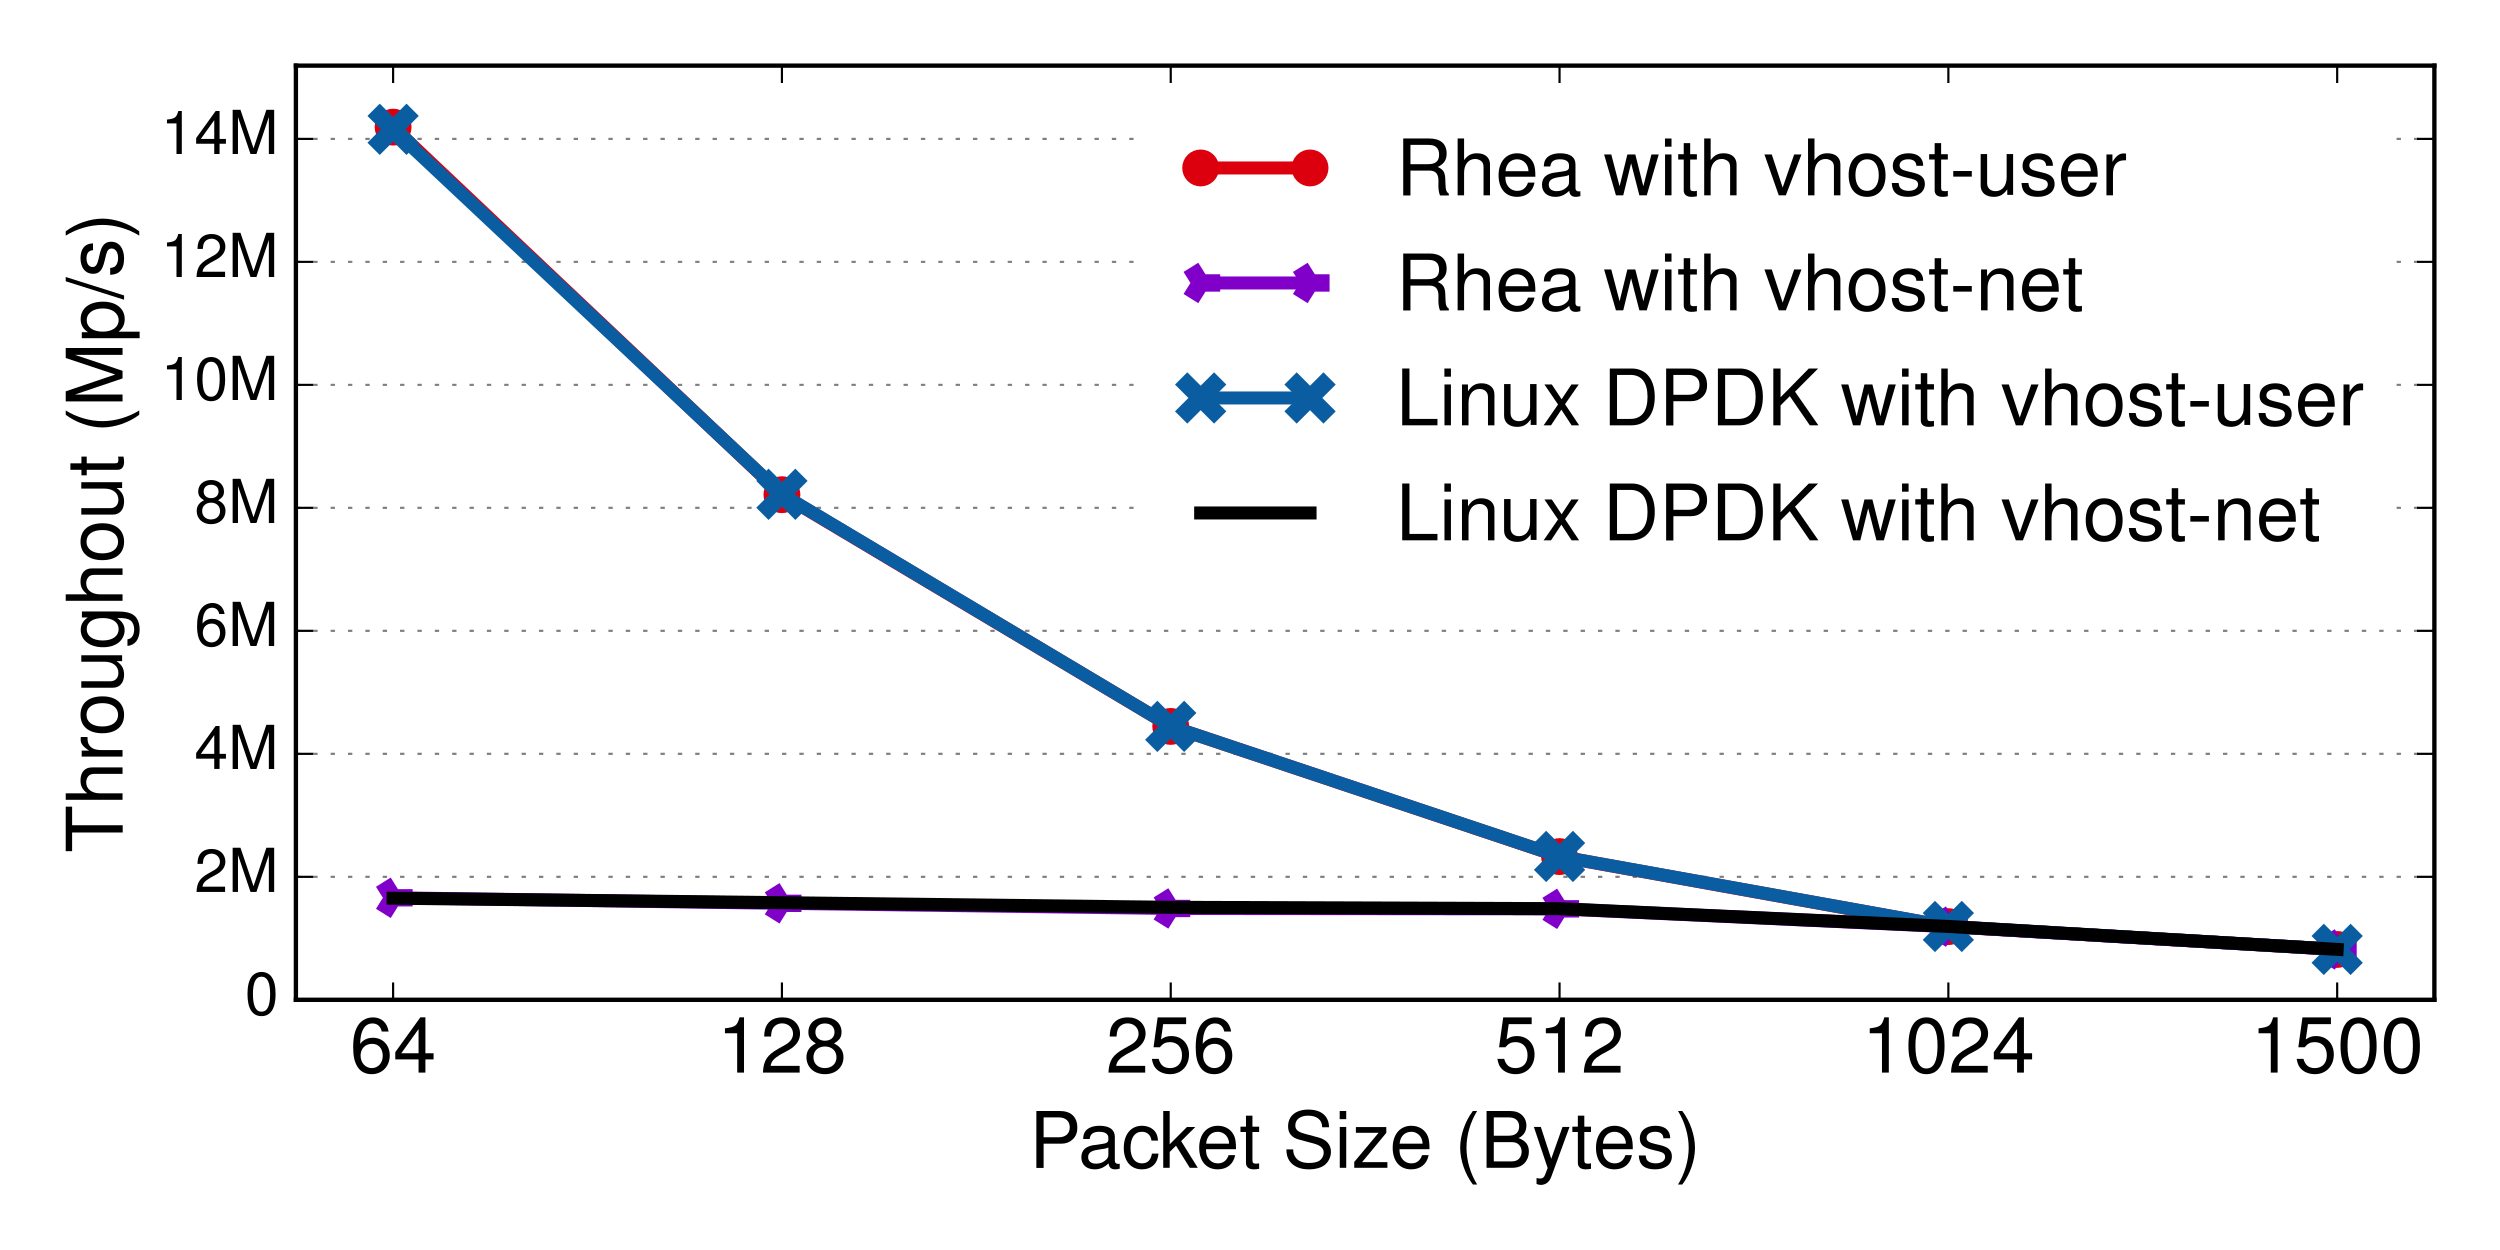 <?xml version="1.0" encoding="utf-8" standalone="no"?>
<!DOCTYPE svg PUBLIC "-//W3C//DTD SVG 1.1//EN"
  "http://www.w3.org/Graphics/SVG/1.1/DTD/svg11.dtd">
<!-- Created with matplotlib (https://matplotlib.org/) -->
<svg height="288pt" version="1.1" viewBox="0 0 576 288" width="576pt" xmlns="http://www.w3.org/2000/svg" xmlns:xlink="http://www.w3.org/1999/xlink">
 <defs>
  <style type="text/css">*{stroke-linecap:butt;stroke-linejoin:round;}</style>
 </defs>
 <g id="figure_1">
  <g id="patch_1">
   <path d="M 0 288 
L 576 288 
L 576 0 
L 0 0 
z
" style="fill:#ffffff;"/>
  </g>
  <g id="axes_1">
   <g id="patch_2">
    <path d="M 68.176 230.355 
L 560.88 230.355 
L 560.88 15.12 
L 68.176 15.12 
z
" style="fill:#ffffff;"/>
   </g>
   <g id="patch_3">
    <path d="M 68.176 230.355 
L 68.176 15.12 
" style="fill:none;stroke:#000000;stroke-linecap:square;stroke-linejoin:miter;"/>
   </g>
   <g id="patch_4">
    <path d="M 560.88 230.355 
L 560.88 15.12 
" style="fill:none;stroke:#000000;stroke-linecap:square;stroke-linejoin:miter;"/>
   </g>
   <g id="patch_5">
    <path d="M 68.176 230.355 
L 560.88 230.355 
" style="fill:none;stroke:#000000;stroke-linecap:square;stroke-linejoin:miter;"/>
   </g>
   <g id="patch_6">
    <path d="M 68.176 15.12 
L 560.88 15.12 
" style="fill:none;stroke:#000000;stroke-linecap:square;stroke-linejoin:miter;"/>
   </g>
   <g id="matplotlib.axis_1">
    <g id="xtick_1">
     <g id="line2d_1">
      <defs>
       <path d="M 0 0 
L 0 -4 
" id="m970b2327a2" style="stroke:#000000;stroke-width:0.5;"/>
      </defs>
      <g>
       <use style="stroke:#000000;stroke-width:0.5;" x="90.572" xlink:href="#m970b2327a2" y="230.355"/>
      </g>
     </g>
     <g id="line2d_2">
      <defs>
       <path d="M 0 0 
L 0 4 
" id="m3146845bc1" style="stroke:#000000;stroke-width:0.5;"/>
      </defs>
      <g>
       <use style="stroke:#000000;stroke-width:0.5;" x="90.572" xlink:href="#m3146845bc1" y="15.12"/>
      </g>
     </g>
     <g id="text_1">
      <!-- 64 -->
      <g transform="translate(80.602 247.132)scale(0.18 -0.18)">
       <defs>
        <path d="M 49.797 52.844 
C 48.094 64.234 40.5 71 29.703 71 
C 21.906 71 14.906 67.219 10.703 60.938 
C 6.297 54.062 4.297 45.375 4.297 32.516 
C 4.297 20.641 6.094 13.062 10.297 6.781 
C 14.094 1.078 20.297 -2 28.094 -2 
C 41.594 -2 51.297 8.094 51.297 22.109 
C 51.297 35.438 42.297 44.812 29.594 44.812 
C 22.594 44.812 17.094 42.109 13.297 36.906 
C 13.406 53.812 19 63.188 29.094 63.188 
C 35.297 63.188 39.594 59.422 41 52.844 
z
M 28.5 37 
C 37 37 42.297 31.031 42.297 21.406 
C 42.297 12.391 36.297 5.812 28.203 5.812 
C 20 5.812 13.797 12.703 13.797 21.906 
C 13.797 30.828 19.797 37 28.5 37 
z
" id="Nimbus_Sans_L_Regular-54"/>
        <path d="M 32.703 17 
L 32.703 0 
L 41.5 0 
L 41.5 17 
L 52 17 
L 52 24.906 
L 41.5 24.906 
L 41.5 71.016 
L 35 71.016 
L 2.797 26.312 
L 2.797 17 
z
M 32.703 24.906 
L 10.5 24.906 
L 32.703 55.984 
z
" id="Nimbus_Sans_L_Regular-52"/>
       </defs>
       <use transform="scale(0.996)" xlink:href="#Nimbus_Sans_L_Regular-54"/>
       <use transform="translate(55.392 0)scale(0.996)" xlink:href="#Nimbus_Sans_L_Regular-52"/>
      </g>
     </g>
    </g>
    <g id="xtick_2">
     <g id="line2d_3">
      <g>
       <use style="stroke:#000000;stroke-width:0.5;" x="180.155" xlink:href="#m970b2327a2" y="230.355"/>
      </g>
     </g>
     <g id="line2d_4">
      <g>
       <use style="stroke:#000000;stroke-width:0.5;" x="180.155" xlink:href="#m3146845bc1" y="15.12"/>
      </g>
     </g>
     <g id="text_2">
      <!-- 128 -->
      <g transform="translate(165.199 247.132)scale(0.18 -0.18)">
       <defs>
        <path d="M 25.906 50.594 
L 25.906 0 
L 34.703 0 
L 34.703 71.016 
L 28.906 71.016 
C 25.797 60.109 23.797 58.609 10.203 56.906 
L 10.203 50.594 
z
" id="Nimbus_Sans_L_Regular-49"/>
        <path d="M 50.594 8.719 
L 13.297 8.719 
C 14.203 14.531 17.406 18.234 26.094 23.344 
L 36.094 28.75 
C 46 34.156 51.094 41.453 51.094 50.172 
C 51.094 56.078 48.703 61.594 44.5 65.391 
C 40.297 69.203 35.094 71 28.406 71 
C 19.406 71 12.703 67.797 8.797 61.797 
C 6.297 57.984 5.203 53.578 5 46.359 
L 13.797 46.359 
C 14.094 51.172 14.703 54.078 15.906 56.375 
C 18.203 60.688 22.797 63.297 28.094 63.297 
C 36.094 63.297 42.094 57.578 42.094 49.969 
C 42.094 44.359 38.797 39.547 32.5 35.953 
L 23.297 30.75 
C 8.5 22.344 4.203 15.625 3.406 0 
L 50.594 0 
z
" id="Nimbus_Sans_L_Regular-50"/>
        <path d="M 39.094 37.484 
C 46.406 41.875 48.797 45.469 48.797 52.156 
C 48.797 63.219 40.094 71 27.5 71 
C 15 71 6.203 63.219 6.203 52.156 
C 6.203 45.578 8.594 41.984 15.797 37.484 
C 7.703 33.594 3.703 27.719 3.703 19.938 
C 3.703 6.969 13.5 -2 27.5 -2 
C 41.5 -2 51.297 6.984 51.297 19.844 
C 51.297 27.719 47.297 33.594 39.094 37.484 
z
M 27.5 63.188 
C 35 63.188 39.797 58.812 39.797 51.953 
C 39.797 45.375 34.906 41 27.5 41 
C 20.094 41 15.203 45.375 15.203 52.047 
C 15.203 58.812 20.094 63.188 27.5 63.188 
z
M 27.5 33.578 
C 36.297 33.578 42.297 28 42.297 19.734 
C 42.297 11.391 36.297 5.812 27.297 5.812 
C 18.703 5.812 12.703 11.484 12.703 19.734 
C 12.703 28 18.703 33.578 27.5 33.578 
z
" id="Nimbus_Sans_L_Regular-56"/>
       </defs>
       <use transform="scale(0.996)" xlink:href="#Nimbus_Sans_L_Regular-49"/>
       <use transform="translate(55.392 0)scale(0.996)" xlink:href="#Nimbus_Sans_L_Regular-50"/>
       <use transform="translate(110.783 0)scale(0.996)" xlink:href="#Nimbus_Sans_L_Regular-56"/>
      </g>
     </g>
    </g>
    <g id="xtick_3">
     <g id="line2d_5">
      <g>
       <use style="stroke:#000000;stroke-width:0.5;" x="269.737" xlink:href="#m970b2327a2" y="230.355"/>
      </g>
     </g>
     <g id="line2d_6">
      <g>
       <use style="stroke:#000000;stroke-width:0.5;" x="269.737" xlink:href="#m3146845bc1" y="15.12"/>
      </g>
     </g>
     <g id="text_3">
      <!-- 256 -->
      <g transform="translate(254.781 247.132)scale(0.18 -0.18)">
       <defs>
        <path d="M 47.594 71 
L 11 71 
L 5.703 32.594 
L 13.797 32.594 
C 17.906 37.484 21.297 39.188 26.797 39.188 
C 36.297 39.188 42.297 32.688 42.297 22.203 
C 42.297 12 36.406 5.812 26.797 5.812 
C 19.094 5.812 14.406 9.703 12.297 17.703 
L 3.5 17.703 
C 4.703 11.906 5.703 9.094 7.797 6.484 
C 11.797 1.094 19 -2 27 -2 
C 41.297 -2 51.297 8.391 51.297 23.391 
C 51.297 37.406 42 47 28.406 47 
C 23.406 47 19.406 45.703 15.297 42.688 
L 18.094 62.297 
L 47.594 62.297 
z
" id="Nimbus_Sans_L_Regular-53"/>
       </defs>
       <use transform="scale(0.996)" xlink:href="#Nimbus_Sans_L_Regular-50"/>
       <use transform="translate(55.392 0)scale(0.996)" xlink:href="#Nimbus_Sans_L_Regular-53"/>
       <use transform="translate(110.783 0)scale(0.996)" xlink:href="#Nimbus_Sans_L_Regular-54"/>
      </g>
     </g>
    </g>
    <g id="xtick_4">
     <g id="line2d_7">
      <g>
       <use style="stroke:#000000;stroke-width:0.5;" x="359.319" xlink:href="#m970b2327a2" y="230.355"/>
      </g>
     </g>
     <g id="line2d_8">
      <g>
       <use style="stroke:#000000;stroke-width:0.5;" x="359.319" xlink:href="#m3146845bc1" y="15.12"/>
      </g>
     </g>
     <g id="text_4">
      <!-- 512 -->
      <g transform="translate(344.364 247.132)scale(0.18 -0.18)">
       <use transform="scale(0.996)" xlink:href="#Nimbus_Sans_L_Regular-53"/>
       <use transform="translate(55.392 0)scale(0.996)" xlink:href="#Nimbus_Sans_L_Regular-49"/>
       <use transform="translate(110.783 0)scale(0.996)" xlink:href="#Nimbus_Sans_L_Regular-50"/>
      </g>
     </g>
    </g>
    <g id="xtick_5">
     <g id="line2d_9">
      <g>
       <use style="stroke:#000000;stroke-width:0.5;" x="448.902" xlink:href="#m970b2327a2" y="230.355"/>
      </g>
     </g>
     <g id="line2d_10">
      <g>
       <use style="stroke:#000000;stroke-width:0.5;" x="448.902" xlink:href="#m3146845bc1" y="15.12"/>
      </g>
     </g>
     <g id="text_5">
      <!-- 1024 -->
      <g transform="translate(428.961 247.132)scale(0.18 -0.18)">
       <defs>
        <path d="M 27.5 71 
C 20.906 71 14.906 68.125 11.203 63.219 
C 6.594 57.047 4.297 47.562 4.297 34.5 
C 4.297 10.672 12.297 -2 27.5 -2 
C 42.5 -2 50.703 10.672 50.703 33.906 
C 50.703 47.656 48.5 56.844 43.797 63.219 
C 40.094 68.219 34.203 71 27.5 71 
z
M 27.5 63.188 
C 37 63.188 41.703 53.625 41.703 34.703 
C 41.703 14.672 37.094 5.312 27.297 5.312 
C 18 5.312 13.297 15.078 13.297 34.406 
C 13.297 53.719 18 63.188 27.5 63.188 
z
" id="Nimbus_Sans_L_Regular-48"/>
       </defs>
       <use transform="scale(0.996)" xlink:href="#Nimbus_Sans_L_Regular-49"/>
       <use transform="translate(55.392 0)scale(0.996)" xlink:href="#Nimbus_Sans_L_Regular-48"/>
       <use transform="translate(110.783 0)scale(0.996)" xlink:href="#Nimbus_Sans_L_Regular-50"/>
       <use transform="translate(166.175 0)scale(0.996)" xlink:href="#Nimbus_Sans_L_Regular-52"/>
      </g>
     </g>
    </g>
    <g id="xtick_6">
     <g id="line2d_11">
      <g>
       <use style="stroke:#000000;stroke-width:0.5;" x="538.484" xlink:href="#m970b2327a2" y="230.355"/>
      </g>
     </g>
     <g id="line2d_12">
      <g>
       <use style="stroke:#000000;stroke-width:0.5;" x="538.484" xlink:href="#m3146845bc1" y="15.12"/>
      </g>
     </g>
     <g id="text_6">
      <!-- 1500 -->
      <g transform="translate(518.543 247.132)scale(0.18 -0.18)">
       <use transform="scale(0.996)" xlink:href="#Nimbus_Sans_L_Regular-49"/>
       <use transform="translate(55.392 0)scale(0.996)" xlink:href="#Nimbus_Sans_L_Regular-53"/>
       <use transform="translate(110.783 0)scale(0.996)" xlink:href="#Nimbus_Sans_L_Regular-48"/>
       <use transform="translate(166.175 0)scale(0.996)" xlink:href="#Nimbus_Sans_L_Regular-48"/>
      </g>
     </g>
    </g>
    <g id="text_7">
     <!-- Packet Size (Bytes) -->
     <g transform="translate(237.149 269.06)scale(0.18 -0.18)">
      <defs>
       <path d="M 18.406 31 
L 41.297 31 
C 47 31 51.5 32.703 55.406 36.188 
C 59.797 40.203 61.703 44.891 61.703 51.609 
C 61.703 65.297 53.594 73 39.203 73 
L 9.094 73 
L 9.094 -0.219 
L 18.406 -0.219 
z
M 18.406 39.219 
L 18.406 64.781 
L 37.797 64.781 
C 46.703 64.781 52 59.984 52 51.984 
C 52 44 46.703 39.219 37.797 39.219 
z
" id="Nimbus_Sans_L_Regular-80"/>
       <path d="M 53.5 5.203 
C 52.594 5 52.203 5 51.703 5 
C 48.797 5 47.203 6.484 47.203 9.078 
L 47.203 39.766 
C 47.203 49.016 40.406 54 27.5 54 
C 19.906 54 13.594 51.812 10.094 47.906 
C 7.703 45.203 6.703 42.219 6.5 37.031 
L 14.906 37.031 
C 15.594 43.391 19.406 46.281 27.203 46.281 
C 34.703 46.281 38.906 43.484 38.906 38.516 
L 38.906 36.328 
C 38.906 32.828 36.797 31.344 30.203 30.547 
C 18.406 29.062 16.594 28.656 13.406 27.359 
C 7.297 24.875 4.203 20.188 4.203 13.422 
C 4.203 3.969 10.797 -2 21.406 -2 
C 28 -2 33.297 0.297 39.203 5.703 
C 39.797 0.391 42.406 -2 47.797 -2 
C 49.5 -2 50.797 -1.812 53.5 -1.094 
z
M 38.906 16.75 
C 38.906 13.953 38.094 12.266 35.594 9.984 
C 32.203 6.891 28.094 5.312 23.203 5.312 
C 16.703 5.312 12.906 8.391 12.906 13.656 
C 12.906 19.141 16.594 21.922 25.5 23.219 
C 34.297 24.406 36.094 24.812 38.906 26.094 
z
" id="Nimbus_Sans_L_Regular-97"/>
       <path d="M 47.094 34.938 
C 46.703 40.031 45.594 43.328 43.594 46.219 
C 40 51.109 33.703 54 26.406 54 
C 12.297 54 3.094 42.844 3.094 25.5 
C 3.094 8.656 12.094 -2 26.297 -2 
C 38.797 -2 46.703 5.469 47.703 18.234 
L 39.297 18.234 
C 37.906 9.875 33.594 5.703 26.5 5.703 
C 17.297 5.703 11.797 13.172 11.797 25.5 
C 11.797 38.531 17.203 46.281 26.297 46.281 
C 33.297 46.281 37.703 42.203 38.703 34.938 
z
" id="Nimbus_Sans_L_Regular-99"/>
       <path d="M 14.094 73 
L 5.797 73 
L 5.797 -0.031 
L 14.094 -0.031 
L 14.094 20.406 
L 22.203 28.422 
L 39.906 -0.031 
L 50.203 -0.031 
L 28.797 34.328 
L 47 52.453 
L 36.297 52.453 
L 14.094 30.219 
z
" id="Nimbus_Sans_L_Regular-107"/>
       <path d="M 51.297 23.891 
C 51.297 31.781 50.703 36.531 49.203 40.375 
C 45.797 48.859 37.797 54 28 54 
C 13.406 54 4 42.844 4 25.703 
C 4 8.547 13.094 -2 27.797 -2 
C 39.797 -2 48.094 4.844 50.203 16.312 
L 41.797 16.312 
C 39.5 9.344 34.797 5.703 28.094 5.703 
C 22.797 5.703 18.297 8.125 15.5 12.578 
C 13.5 15.594 12.797 18.641 12.703 23.891 
z
M 12.906 31 
C 13.594 40.266 19.5 46.281 27.906 46.281 
C 36.094 46.281 42.406 39.531 42.406 31 
C 42.406 31 42.406 31 42.297 31 
z
" id="Nimbus_Sans_L_Regular-101"/>
       <path d="M 25.406 52.812 
L 16.797 52.812 
L 16.797 67 
L 8.5 67 
L 8.5 52.812 
L 1.406 52.812 
L 1.406 46 
L 8.5 46 
L 8.5 6.312 
C 8.5 1 12.094 -2 18.594 -2 
C 20.594 -2 22.594 -1.812 25.406 -1.297 
L 25.406 5.719 
C 24.297 5.406 23 5.312 21.406 5.312 
C 17.797 5.312 16.797 6.312 16.797 10.016 
L 16.797 46 
L 25.406 46 
z
" id="Nimbus_Sans_L_Regular-116"/>
       <path d="M 59.594 52.109 
C 59.5 66.484 49.703 74.812 32.906 74.812 
C 16.906 74.812 7 66.562 7 53.281 
C 7 44.328 11.703 38.703 21.297 36.188 
L 39.406 31.359 
C 48.594 28.938 52.797 25.219 52.797 19.484 
C 52.797 15.547 50.703 11.531 47.594 9.328 
C 44.703 7.312 40.094 6.203 34.203 6.203 
C 26.297 6.203 20.906 8.125 17.406 12.344 
C 14.703 15.562 13.5 19.094 13.594 23.609 
L 4.797 23.609 
C 4.906 16.891 6.203 12.469 9.094 8.438 
C 14.094 1.609 22.5 -2 33.594 -2 
C 42.297 -2 49.406 0.016 54.094 3.625 
C 59 7.547 62.094 14.078 62.094 20.422 
C 62.094 29.469 56.5 36.109 46.594 38.828 
L 28.297 43.766 
C 19.5 46.172 16.297 48.984 16.297 54.625 
C 16.297 62.062 22.797 67 32.594 67 
C 44.203 67 50.703 61.672 50.797 52.109 
z
" id="Nimbus_Sans_L_Regular-83"/>
       <path d="M 15 52.484 
L 6.703 52.484 
L 6.703 0 
L 15 0 
z
M 15 73 
L 6.594 73 
L 6.594 62.484 
L 15 62.484 
z
" id="Nimbus_Sans_L_Regular-105"/>
       <path d="M 44.297 52.312 
L 5.203 52.312 
L 5.203 45 
L 34.406 45 
L 3.094 7.516 
L 3.094 0 
L 45.703 0 
L 45.703 7.312 
L 13.203 7.312 
L 44.297 44.906 
z
" id="Nimbus_Sans_L_Regular-122"/>
       <path d="M 23.594 73 
C 13.594 59.844 7.297 41.562 7.297 25.797 
C 7.297 9.938 13.594 -8.344 23.594 -21.5 
L 29.094 -21.5 
C 20.297 -7.141 15.406 9.734 15.406 25.797 
C 15.406 41.766 20.297 58.734 29.094 73 
z
" id="Nimbus_Sans_L_Regular-40"/>
       <path d="M 7.906 0 
L 40.797 0 
C 47.703 0 52.797 1.891 56.703 6.062 
C 60.297 9.828 62.297 14.984 62.297 20.656 
C 62.297 29.391 58.297 34.641 49 38.219 
C 55.594 41.359 59.094 46.812 59.094 54.297 
C 59.094 59.641 57.094 64.406 53.297 67.844 
C 49.5 71.375 44.5 73 37.5 73 
L 7.906 73 
z
M 17.203 41.219 
L 17.203 64.781 
L 35.203 64.781 
C 40.406 64.781 43.297 64.062 45.797 62.141 
C 48.406 60.109 49.797 57.062 49.797 52.984 
C 49.797 49.031 48.406 45.891 45.797 43.844 
C 43.297 41.922 40.406 41.219 35.203 41.219 
z
M 17.203 8.219 
L 17.203 33 
L 39.906 33 
C 44.406 33 47.406 31.906 49.594 29.547 
C 51.797 27.266 53 24.109 53 20.562 
C 53 17.109 51.797 13.953 49.594 11.672 
C 47.406 9.297 44.406 8.219 39.906 8.219 
z
" id="Nimbus_Sans_L_Regular-66"/>
       <path d="M 38.797 52.5 
L 24.297 11.531 
L 10.906 52.5 
L 2 52.5 
L 19.703 -0.328 
L 16.5 -8.656 
C 15.203 -12.375 13.297 -13.781 9.797 -13.781 
C 8.594 -13.781 7.203 -13.578 5.406 -13.172 
L 5.406 -20.703 
C 7.094 -21.594 8.797 -22 11 -22 
C 13.703 -22 16.594 -21.094 18.797 -19.484 
C 21.406 -17.578 22.906 -15.359 24.5 -11.141 
L 47.797 52.5 
z
" id="Nimbus_Sans_L_Regular-121"/>
       <path d="M 43.797 37.922 
C 43.703 48.203 36.906 54 24.797 54 
C 12.594 54 4.703 47.719 4.703 38.062 
C 4.703 29.891 8.906 26.016 21.297 23.031 
L 29.094 21.141 
C 34.906 19.734 37.203 17.656 37.203 13.875 
C 37.203 9 32.297 5.703 25 5.703 
C 20.5 5.703 16.703 7 14.594 9.188 
C 13.297 10.688 12.703 12.172 12.203 15.844 
L 3.406 15.844 
C 3.797 3.766 10.594 -2 24.297 -2 
C 37.5 -2 45.906 4.453 45.906 14.516 
C 45.906 22.281 41.5 26.578 31.094 29.062 
L 23.094 30.953 
C 16.297 32.531 13.406 34.734 13.406 38.406 
C 13.406 43.188 17.703 46.281 24.5 46.281 
C 31.203 46.281 34.797 43.391 35 37.922 
z
" id="Nimbus_Sans_L_Regular-115"/>
       <path d="M 9.297 -21.5 
C 19.297 -8.344 25.594 9.938 25.594 25.688 
C 25.594 41.562 19.297 59.844 9.297 73 
L 3.797 73 
C 12.594 58.641 17.5 41.766 17.5 25.688 
C 17.5 9.734 12.594 -7.25 3.797 -21.5 
z
" id="Nimbus_Sans_L_Regular-41"/>
      </defs>
      <use transform="scale(0.996)" xlink:href="#Nimbus_Sans_L_Regular-80"/>
      <use transform="translate(62.466 0)scale(0.996)" xlink:href="#Nimbus_Sans_L_Regular-97"/>
      <use transform="translate(117.858 0)scale(0.996)" xlink:href="#Nimbus_Sans_L_Regular-99"/>
      <use transform="translate(165.679 0)scale(0.996)" xlink:href="#Nimbus_Sans_L_Regular-107"/>
      <use transform="translate(213.5 0)scale(0.996)" xlink:href="#Nimbus_Sans_L_Regular-101"/>
      <use transform="translate(268.892 0)scale(0.996)" xlink:href="#Nimbus_Sans_L_Regular-116"/>
      <use transform="translate(324.282 0)scale(0.996)" xlink:href="#Nimbus_Sans_L_Regular-83"/>
      <use transform="translate(390.732 0)scale(0.996)" xlink:href="#Nimbus_Sans_L_Regular-105"/>
      <use transform="translate(412.849 0)scale(0.996)" xlink:href="#Nimbus_Sans_L_Regular-122"/>
      <use transform="translate(461.169 0)scale(0.996)" xlink:href="#Nimbus_Sans_L_Regular-101"/>
      <use transform="translate(544.255 0)scale(0.996)" xlink:href="#Nimbus_Sans_L_Regular-40"/>
      <use transform="translate(577.431 0)scale(0.996)" xlink:href="#Nimbus_Sans_L_Regular-66"/>
      <use transform="translate(643.881 0)scale(0.996)" xlink:href="#Nimbus_Sans_L_Regular-121"/>
      <use transform="translate(693.694 0)scale(0.996)" xlink:href="#Nimbus_Sans_L_Regular-116"/>
      <use transform="translate(721.389 0)scale(0.996)" xlink:href="#Nimbus_Sans_L_Regular-101"/>
      <use transform="translate(776.781 0)scale(0.996)" xlink:href="#Nimbus_Sans_L_Regular-115"/>
      <use transform="translate(826.594 0)scale(0.996)" xlink:href="#Nimbus_Sans_L_Regular-41"/>
     </g>
    </g>
   </g>
   <g id="matplotlib.axis_2">
    <g id="ytick_1">
     <g id="line2d_13">
      <path clip-path="url(#p5b493e3f79)" d="M 68.176 230.355 
L 560.88 230.355 
" style="fill:none;stroke:#000000;stroke-dasharray:1,3;stroke-dashoffset:0;stroke-opacity:0.5;stroke-width:0.5;"/>
     </g>
     <g id="line2d_14">
      <defs>
       <path d="M 0 0 
L 4 0 
" id="m5482f9adab" style="stroke:#000000;stroke-width:0.5;"/>
      </defs>
      <g>
       <use style="stroke:#000000;stroke-width:0.5;" x="68.176" xlink:href="#m5482f9adab" y="230.355"/>
      </g>
     </g>
     <g id="line2d_15">
      <defs>
       <path d="M 0 0 
L -4 0 
" id="m3a1c3a563a" style="stroke:#000000;stroke-width:0.5;"/>
      </defs>
      <g>
       <use style="stroke:#000000;stroke-width:0.5;" x="560.88" xlink:href="#m3a1c3a563a" y="230.355"/>
      </g>
     </g>
     <g id="text_8">
      <!-- 0 -->
      <g transform="translate(56.422 233.838)scale(0.14 -0.14)">
       <use transform="scale(0.996)" xlink:href="#Nimbus_Sans_L_Regular-48"/>
      </g>
     </g>
    </g>
    <g id="ytick_2">
     <g id="line2d_16">
      <path clip-path="url(#p5b493e3f79)" d="M 68.176 202.019 
L 560.88 202.019 
" style="fill:none;stroke:#000000;stroke-dasharray:1,3;stroke-dashoffset:0;stroke-opacity:0.5;stroke-width:0.5;"/>
     </g>
     <g id="line2d_17">
      <g>
       <use style="stroke:#000000;stroke-width:0.5;" x="68.176" xlink:href="#m5482f9adab" y="202.019"/>
      </g>
     </g>
     <g id="line2d_18">
      <g>
       <use style="stroke:#000000;stroke-width:0.5;" x="560.88" xlink:href="#m3a1c3a563a" y="202.019"/>
      </g>
     </g>
     <g id="text_9">
      <!-- 2M -->
      <g transform="translate(44.803 205.502)scale(0.14 -0.14)">
       <defs>
        <path d="M 46.797 -0.031 
L 67.297 61.172 
L 67.297 -0.031 
L 76.094 -0.031 
L 76.094 73 
L 63.203 73 
L 42 9.391 
L 20.406 73 
L 7.5 73 
L 7.5 -0.031 
L 16.297 -0.031 
L 16.297 61.172 
L 37 -0.031 
z
" id="Nimbus_Sans_L_Regular-77"/>
       </defs>
       <use transform="scale(0.996)" xlink:href="#Nimbus_Sans_L_Regular-50"/>
       <use transform="translate(55.392 0)scale(0.996)" xlink:href="#Nimbus_Sans_L_Regular-77"/>
      </g>
     </g>
    </g>
    <g id="ytick_3">
     <g id="line2d_19">
      <path clip-path="url(#p5b493e3f79)" d="M 68.176 173.682 
L 560.88 173.682 
" style="fill:none;stroke:#000000;stroke-dasharray:1,3;stroke-dashoffset:0;stroke-opacity:0.5;stroke-width:0.5;"/>
     </g>
     <g id="line2d_20">
      <g>
       <use style="stroke:#000000;stroke-width:0.5;" x="68.176" xlink:href="#m5482f9adab" y="173.682"/>
      </g>
     </g>
     <g id="line2d_21">
      <g>
       <use style="stroke:#000000;stroke-width:0.5;" x="560.88" xlink:href="#m3a1c3a563a" y="173.682"/>
      </g>
     </g>
     <g id="text_10">
      <!-- 4M -->
      <g transform="translate(44.803 177.166)scale(0.14 -0.14)">
       <use transform="scale(0.996)" xlink:href="#Nimbus_Sans_L_Regular-52"/>
       <use transform="translate(55.392 0)scale(0.996)" xlink:href="#Nimbus_Sans_L_Regular-77"/>
      </g>
     </g>
    </g>
    <g id="ytick_4">
     <g id="line2d_22">
      <path clip-path="url(#p5b493e3f79)" d="M 68.176 145.346 
L 560.88 145.346 
" style="fill:none;stroke:#000000;stroke-dasharray:1,3;stroke-dashoffset:0;stroke-opacity:0.5;stroke-width:0.5;"/>
     </g>
     <g id="line2d_23">
      <g>
       <use style="stroke:#000000;stroke-width:0.5;" x="68.176" xlink:href="#m5482f9adab" y="145.346"/>
      </g>
     </g>
     <g id="line2d_24">
      <g>
       <use style="stroke:#000000;stroke-width:0.5;" x="560.88" xlink:href="#m3a1c3a563a" y="145.346"/>
      </g>
     </g>
     <g id="text_11">
      <!-- 6M -->
      <g transform="translate(44.803 148.829)scale(0.14 -0.14)">
       <use transform="scale(0.996)" xlink:href="#Nimbus_Sans_L_Regular-54"/>
       <use transform="translate(55.392 0)scale(0.996)" xlink:href="#Nimbus_Sans_L_Regular-77"/>
      </g>
     </g>
    </g>
    <g id="ytick_5">
     <g id="line2d_25">
      <path clip-path="url(#p5b493e3f79)" d="M 68.176 117.009 
L 560.88 117.009 
" style="fill:none;stroke:#000000;stroke-dasharray:1,3;stroke-dashoffset:0;stroke-opacity:0.5;stroke-width:0.5;"/>
     </g>
     <g id="line2d_26">
      <g>
       <use style="stroke:#000000;stroke-width:0.5;" x="68.176" xlink:href="#m5482f9adab" y="117.009"/>
      </g>
     </g>
     <g id="line2d_27">
      <g>
       <use style="stroke:#000000;stroke-width:0.5;" x="560.88" xlink:href="#m3a1c3a563a" y="117.009"/>
      </g>
     </g>
     <g id="text_12">
      <!-- 8M -->
      <g transform="translate(44.803 120.493)scale(0.14 -0.14)">
       <use transform="scale(0.996)" xlink:href="#Nimbus_Sans_L_Regular-56"/>
       <use transform="translate(55.392 0)scale(0.996)" xlink:href="#Nimbus_Sans_L_Regular-77"/>
      </g>
     </g>
    </g>
    <g id="ytick_6">
     <g id="line2d_28">
      <path clip-path="url(#p5b493e3f79)" d="M 68.176 88.673 
L 560.88 88.673 
" style="fill:none;stroke:#000000;stroke-dasharray:1,3;stroke-dashoffset:0;stroke-opacity:0.5;stroke-width:0.5;"/>
     </g>
     <g id="line2d_29">
      <g>
       <use style="stroke:#000000;stroke-width:0.5;" x="68.176" xlink:href="#m5482f9adab" y="88.673"/>
      </g>
     </g>
     <g id="line2d_30">
      <g>
       <use style="stroke:#000000;stroke-width:0.5;" x="560.88" xlink:href="#m3a1c3a563a" y="88.673"/>
      </g>
     </g>
     <g id="text_13">
      <!-- 10M -->
      <g transform="translate(37.048 92.157)scale(0.14 -0.14)">
       <use transform="scale(0.996)" xlink:href="#Nimbus_Sans_L_Regular-49"/>
       <use transform="translate(55.392 0)scale(0.996)" xlink:href="#Nimbus_Sans_L_Regular-48"/>
       <use transform="translate(110.783 0)scale(0.996)" xlink:href="#Nimbus_Sans_L_Regular-77"/>
      </g>
     </g>
    </g>
    <g id="ytick_7">
     <g id="line2d_31">
      <path clip-path="url(#p5b493e3f79)" d="M 68.176 60.337 
L 560.88 60.337 
" style="fill:none;stroke:#000000;stroke-dasharray:1,3;stroke-dashoffset:0;stroke-opacity:0.5;stroke-width:0.5;"/>
     </g>
     <g id="line2d_32">
      <g>
       <use style="stroke:#000000;stroke-width:0.5;" x="68.176" xlink:href="#m5482f9adab" y="60.337"/>
      </g>
     </g>
     <g id="line2d_33">
      <g>
       <use style="stroke:#000000;stroke-width:0.5;" x="560.88" xlink:href="#m3a1c3a563a" y="60.337"/>
      </g>
     </g>
     <g id="text_14">
      <!-- 12M -->
      <g transform="translate(37.048 63.82)scale(0.14 -0.14)">
       <use transform="scale(0.996)" xlink:href="#Nimbus_Sans_L_Regular-49"/>
       <use transform="translate(55.392 0)scale(0.996)" xlink:href="#Nimbus_Sans_L_Regular-50"/>
       <use transform="translate(110.783 0)scale(0.996)" xlink:href="#Nimbus_Sans_L_Regular-77"/>
      </g>
     </g>
    </g>
    <g id="ytick_8">
     <g id="line2d_34">
      <path clip-path="url(#p5b493e3f79)" d="M 68.176 32 
L 560.88 32 
" style="fill:none;stroke:#000000;stroke-dasharray:1,3;stroke-dashoffset:0;stroke-opacity:0.5;stroke-width:0.5;"/>
     </g>
     <g id="line2d_35">
      <g>
       <use style="stroke:#000000;stroke-width:0.5;" x="68.176" xlink:href="#m5482f9adab" y="32"/>
      </g>
     </g>
     <g id="line2d_36">
      <g>
       <use style="stroke:#000000;stroke-width:0.5;" x="560.88" xlink:href="#m3a1c3a563a" y="32"/>
      </g>
     </g>
     <g id="text_15">
      <!-- 14M -->
      <g transform="translate(37.048 35.484)scale(0.14 -0.14)">
       <use transform="scale(0.996)" xlink:href="#Nimbus_Sans_L_Regular-49"/>
       <use transform="translate(55.392 0)scale(0.996)" xlink:href="#Nimbus_Sans_L_Regular-52"/>
       <use transform="translate(110.783 0)scale(0.996)" xlink:href="#Nimbus_Sans_L_Regular-77"/>
      </g>
     </g>
    </g>
    <g id="text_16">
     <!-- Throughout (Mp/s) -->
     <g transform="translate(28.229 196.485)rotate(-90)scale(0.18 -0.18)">
      <defs>
       <path d="M 35.406 64.781 
L 59.297 64.781 
L 59.297 73 
L 2.094 73 
L 2.094 64.781 
L 26.094 64.781 
L 26.094 -0.219 
L 35.406 -0.219 
z
" id="Nimbus_Sans_L_Regular-84"/>
       <path d="M 7 73 
L 7 -0.031 
L 15.297 -0.031 
L 15.297 28.938 
C 15.297 39.672 20.906 46.688 29.5 46.688 
C 32.203 46.688 34.906 45.781 36.906 44.281 
C 39.297 42.578 40.297 40.062 40.297 36.359 
L 40.297 -0.031 
L 48.594 -0.031 
L 48.594 39.656 
C 48.594 48.484 42.297 54 32.094 54 
C 24.703 54 20.203 51.688 15.297 45.281 
L 15.297 73 
z
" id="Nimbus_Sans_L_Regular-104"/>
       <path d="M 6.906 52.484 
L 6.906 0 
L 15.297 0 
L 15.297 27.203 
C 15.297 34.703 17.203 39.609 21.203 42.5 
C 23.797 44.406 26.297 45 32.094 45 
L 32.094 53.625 
C 30.703 53.812 30 53.812 28.906 53.812 
C 23.5 53.812 19.406 50.625 14.594 42.906 
L 14.594 52.484 
z
" id="Nimbus_Sans_L_Regular-114"/>
       <path d="M 27.203 54 
C 12.5 54 3.594 43.531 3.594 25.984 
C 3.594 8.453 12.406 -2 27.297 -2 
C 42 -2 51 8.453 51 25.594 
C 51 43.625 42.297 54 27.203 54 
z
M 27.297 46.281 
C 36.703 46.281 42.297 38.625 42.297 25.703 
C 42.297 13.453 36.5 5.703 27.297 5.703 
C 18 5.703 12.297 13.359 12.297 25.984 
C 12.297 38.531 18 46.281 27.297 46.281 
z
" id="Nimbus_Sans_L_Regular-111"/>
       <path d="M 48.203 0.516 
L 48.203 53 
L 39.906 53 
L 39.906 23.109 
C 39.906 12.344 34.297 5.312 25.594 5.312 
C 19 5.312 14.797 9.328 14.797 15.672 
L 14.797 53 
L 6.5 53 
L 6.5 12.375 
C 6.5 3.625 13 -2 23.203 -2 
C 30.906 -2 35.797 0.703 40.703 7.625 
L 40.703 0.516 
z
" id="Nimbus_Sans_L_Regular-117"/>
       <path d="M 41.203 52.203 
L 41.203 44.594 
C 37 50.812 31.906 53.719 25.203 53.719 
C 11.906 53.719 2.906 42.062 2.906 25 
C 2.906 16.375 5.203 9.344 9.5 4.312 
C 13.406 -0.109 19 -2.703 24.5 -2.703 
C 31.094 -2.703 35.703 0.094 40.406 6.703 
L 40.406 4.031 
C 40.406 -3 39.5 -7.266 37.406 -10.141 
C 35.203 -13.188 30.906 -14.984 25.797 -14.984 
C 22 -14.984 18.594 -14 16.297 -12.234 
C 14.406 -10.75 13.594 -9.375 13.094 -6.344 
L 4.594 -6.344 
C 5.5 -16.141 13.203 -22 25.5 -22 
C 33.297 -22 40 -19.484 43.406 -15.297 
C 47.406 -10.484 48.906 -3.891 48.906 8.406 
L 48.906 52.203 
z
M 26.094 46 
C 35.094 46 40.406 38.359 40.406 25.203 
C 40.406 12.625 35 5 26.203 5 
C 17.094 5 11.594 12.75 11.594 25.5 
C 11.594 38.156 17.203 46 26.094 46 
z
" id="Nimbus_Sans_L_Regular-103"/>
       <path d="M 5.406 -22 
L 13.797 -22 
L 13.797 5 
C 18.203 -0.422 23.094 -2.812 29.906 -2.812 
C 43.406 -2.812 52.297 8.156 52.297 24.984 
C 52.297 42.719 43.703 53.812 29.797 53.812 
C 22.703 53.812 17 50.594 13.094 44.391 
L 13.094 52.328 
L 5.406 52.328 
z
M 28.406 46 
C 37.594 46 43.594 37.812 43.594 25.188 
C 43.594 13.172 37.5 5 28.406 5 
C 19.594 5 13.797 13.078 13.797 25.5 
C 13.797 37.922 19.594 46 28.406 46 
z
" id="Nimbus_Sans_L_Regular-112"/>
       <path d="M 22.906 73 
L -0.797 -2 
L 4.703 -2 
L 28.406 73 
z
" id="Nimbus_Sans_L_Regular-47"/>
      </defs>
      <use transform="scale(0.996)" xlink:href="#Nimbus_Sans_L_Regular-84"/>
      <use transform="translate(60.872 0)scale(0.996)" xlink:href="#Nimbus_Sans_L_Regular-104"/>
      <use transform="translate(116.263 0)scale(0.996)" xlink:href="#Nimbus_Sans_L_Regular-114"/>
      <use transform="translate(149.439 0)scale(0.996)" xlink:href="#Nimbus_Sans_L_Regular-111"/>
      <use transform="translate(204.83 0)scale(0.996)" xlink:href="#Nimbus_Sans_L_Regular-117"/>
      <use transform="translate(260.222 0)scale(0.996)" xlink:href="#Nimbus_Sans_L_Regular-103"/>
      <use transform="translate(315.614 0)scale(0.996)" xlink:href="#Nimbus_Sans_L_Regular-104"/>
      <use transform="translate(371.005 0)scale(0.996)" xlink:href="#Nimbus_Sans_L_Regular-111"/>
      <use transform="translate(426.397 0)scale(0.996)" xlink:href="#Nimbus_Sans_L_Regular-117"/>
      <use transform="translate(481.789 0)scale(0.996)" xlink:href="#Nimbus_Sans_L_Regular-116"/>
      <use transform="translate(537.179 0)scale(0.996)" xlink:href="#Nimbus_Sans_L_Regular-40"/>
      <use transform="translate(570.354 0)scale(0.996)" xlink:href="#Nimbus_Sans_L_Regular-77"/>
      <use transform="translate(653.343 0)scale(0.996)" xlink:href="#Nimbus_Sans_L_Regular-112"/>
      <use transform="translate(708.734 0)scale(0.996)" xlink:href="#Nimbus_Sans_L_Regular-47"/>
      <use transform="translate(736.429 0)scale(0.996)" xlink:href="#Nimbus_Sans_L_Regular-115"/>
      <use transform="translate(786.243 0)scale(0.996)" xlink:href="#Nimbus_Sans_L_Regular-41"/>
     </g>
    </g>
   </g>
   <g id="line2d_37">
    <path clip-path="url(#p5b493e3f79)" d="M 90.572 29.288 
L 180.155 113.976 
L 269.737 167.368 
L 359.319 197.356 
L 448.902 213.493 
L 538.484 218.758 
" style="fill:none;stroke:#dc000f;stroke-linecap:square;stroke-width:3;"/>
    <defs>
     <path d="M 0 2.25 
C 0.597 2.25 1.169 2.013 1.591 1.591 
C 2.013 1.169 2.25 0.597 2.25 0 
C 2.25 -0.597 2.013 -1.169 1.591 -1.591 
C 1.169 -2.013 0.597 -2.25 0 -2.25 
C -0.597 -2.25 -1.169 -2.013 -1.591 -1.591 
C -2.013 -1.169 -2.25 -0.597 -2.25 0 
C -2.25 0.597 -2.013 1.169 -1.591 1.591 
C -1.169 2.013 -0.597 2.25 0 2.25 
z
" id="mded4a506ef" style="stroke:#dc000f;stroke-width:4;"/>
    </defs>
    <g clip-path="url(#p5b493e3f79)">
     <use style="fill:#dc000f;stroke:#dc000f;stroke-width:4;" x="90.572" xlink:href="#mded4a506ef" y="29.288"/>
     <use style="fill:#dc000f;stroke:#dc000f;stroke-width:4;" x="180.155" xlink:href="#mded4a506ef" y="113.976"/>
     <use style="fill:#dc000f;stroke:#dc000f;stroke-width:4;" x="269.737" xlink:href="#mded4a506ef" y="167.368"/>
     <use style="fill:#dc000f;stroke:#dc000f;stroke-width:4;" x="359.319" xlink:href="#mded4a506ef" y="197.356"/>
     <use style="fill:#dc000f;stroke:#dc000f;stroke-width:4;" x="448.902" xlink:href="#mded4a506ef" y="213.493"/>
     <use style="fill:#dc000f;stroke:#dc000f;stroke-width:4;" x="538.484" xlink:href="#mded4a506ef" y="218.758"/>
    </g>
   </g>
   <g id="line2d_38">
    <path clip-path="url(#p5b493e3f79)" d="M 90.572 206.851 
L 180.155 208.125 
L 269.737 209.307 
L 359.319 209.396 
L 448.902 213.5 
L 538.484 218.753 
" style="fill:none;stroke:#8000ca;stroke-linecap:square;stroke-width:3;"/>
    <defs>
     <path d="M 0 0 
L 4.5 0 
M 0 0 
L -2.25 -3.6 
M 0 0 
L -2.25 3.6 
" id="mf3a5c3ca34" style="stroke:#8000ca;stroke-width:4;"/>
    </defs>
    <g clip-path="url(#p5b493e3f79)">
     <use style="fill:#8000ca;stroke:#8000ca;stroke-width:4;" x="90.572" xlink:href="#mf3a5c3ca34" y="206.851"/>
     <use style="fill:#8000ca;stroke:#8000ca;stroke-width:4;" x="180.155" xlink:href="#mf3a5c3ca34" y="208.125"/>
     <use style="fill:#8000ca;stroke:#8000ca;stroke-width:4;" x="269.737" xlink:href="#mf3a5c3ca34" y="209.307"/>
     <use style="fill:#8000ca;stroke:#8000ca;stroke-width:4;" x="359.319" xlink:href="#mf3a5c3ca34" y="209.396"/>
     <use style="fill:#8000ca;stroke:#8000ca;stroke-width:4;" x="448.902" xlink:href="#mf3a5c3ca34" y="213.5"/>
     <use style="fill:#8000ca;stroke:#8000ca;stroke-width:4;" x="538.484" xlink:href="#mf3a5c3ca34" y="218.753"/>
    </g>
   </g>
   <g id="line2d_39">
    <path clip-path="url(#p5b493e3f79)" d="M 90.572 29.792 
L 180.155 113.889 
L 269.737 167.36 
L 359.319 197.324 
L 448.902 213.458 
L 538.484 218.737 
" style="fill:none;stroke:#0b5da2;stroke-linecap:square;stroke-width:3;"/>
    <defs>
     <path d="M -4.5 4.5 
L 4.5 -4.5 
M -4.5 -4.5 
L 4.5 4.5 
" id="mc6fe450890" style="stroke:#0b5da2;stroke-width:4;"/>
    </defs>
    <g clip-path="url(#p5b493e3f79)">
     <use style="fill:#0b5da2;stroke:#0b5da2;stroke-width:4;" x="90.572" xlink:href="#mc6fe450890" y="29.792"/>
     <use style="fill:#0b5da2;stroke:#0b5da2;stroke-width:4;" x="180.155" xlink:href="#mc6fe450890" y="113.889"/>
     <use style="fill:#0b5da2;stroke:#0b5da2;stroke-width:4;" x="269.737" xlink:href="#mc6fe450890" y="167.36"/>
     <use style="fill:#0b5da2;stroke:#0b5da2;stroke-width:4;" x="359.319" xlink:href="#mc6fe450890" y="197.324"/>
     <use style="fill:#0b5da2;stroke:#0b5da2;stroke-width:4;" x="448.902" xlink:href="#mc6fe450890" y="213.458"/>
     <use style="fill:#0b5da2;stroke:#0b5da2;stroke-width:4;" x="538.484" xlink:href="#mc6fe450890" y="218.737"/>
    </g>
   </g>
   <g id="line2d_40">
    <path clip-path="url(#p5b493e3f79)" d="M 90.572 206.955 
L 180.155 207.979 
L 269.737 209.041 
L 359.319 209.36 
L 448.902 213.456 
L 538.484 218.736 
" style="fill:none;stroke:#000000;stroke-linecap:square;stroke-width:3;"/>
    <defs>
     <path d="M -0.5 0.5 
L 0.5 0.5 
L 0.5 -0.5 
L -0.5 -0.5 
z
" id="meee05bde21"/>
    </defs>
    <g clip-path="url(#p5b493e3f79)">
     <use x="90.572" xlink:href="#meee05bde21" y="206.955"/>
     <use x="180.155" xlink:href="#meee05bde21" y="207.979"/>
     <use x="269.737" xlink:href="#meee05bde21" y="209.041"/>
     <use x="359.319" xlink:href="#meee05bde21" y="209.36"/>
     <use x="448.902" xlink:href="#meee05bde21" y="213.456"/>
     <use x="538.484" xlink:href="#meee05bde21" y="218.736"/>
    </g>
   </g>
   <g id="legend_1">
    <g id="patch_7">
     <path d="M 264.035 135.507 
L 551.88 135.507 
L 551.88 24.12 
L 264.035 24.12 
z
" style="fill:#ffffff;"/>
    </g>
    <g id="line2d_41">
     <path d="M 276.635 38.697 
L 301.835 38.697 
" style="fill:none;stroke:#dc000f;stroke-linecap:square;stroke-width:3;"/>
    </g>
    <g id="line2d_42">
     <g>
      <use style="fill:#dc000f;stroke:#dc000f;stroke-width:4;" x="276.635" xlink:href="#mded4a506ef" y="38.697"/>
      <use style="fill:#dc000f;stroke:#dc000f;stroke-width:4;" x="301.835" xlink:href="#mded4a506ef" y="38.697"/>
     </g>
    </g>
    <g id="text_17">
     <!-- Rhea with vhost-user -->
     <g transform="translate(321.635 44.997)scale(0.18 -0.18)">
      <defs>
       <path d="M 18.594 31.781 
L 42.594 31.781 
C 50.906 31.781 54.594 27.719 54.594 18.547 
L 54.5 11.906 
C 54.5 7.312 55.297 2.828 56.594 -0.219 
L 67.906 -0.219 
L 67.906 2.125 
C 64.406 4.562 63.703 7.219 63.5 17.078 
C 63.406 29.266 61.5 32.938 53.594 36.391 
C 61.797 40.359 65.094 45.406 65.094 53.656 
C 65.094 66.141 57.203 73 42.906 73 
L 9.297 73 
L 9.297 -0.219 
L 18.594 -0.219 
z
M 18.594 40 
L 18.594 64.781 
L 41.094 64.781 
C 46.297 64.781 49.297 64 51.594 62.016 
C 54.094 59.938 55.406 56.688 55.406 52.344 
C 55.406 43.844 51 40 41.094 40 
z
" id="Nimbus_Sans_L_Regular-82"/>
       <path d="M 55.406 0 
L 70.797 52.5 
L 61.406 52.5 
L 51 11.625 
L 40.703 52.5 
L 30.5 52.5 
L 20.5 11.625 
L 9.797 52.5 
L 0.594 52.5 
L 15.797 0 
L 25.203 0 
L 35.297 41.172 
L 45.906 0 
z
" id="Nimbus_Sans_L_Regular-119"/>
       <path d="M 28.5 0 
L 48.594 52.5 
L 39.203 52.5 
L 24.406 9.922 
L 10.406 52.5 
L 1 52.5 
L 19.406 0 
z
" id="Nimbus_Sans_L_Regular-118"/>
       <path d="M 28.406 31.203 
L 4.594 31.203 
L 4.594 24 
L 28.406 24 
z
" id="Nimbus_Sans_L_Regular-45"/>
      </defs>
      <use transform="scale(0.996)" xlink:href="#Nimbus_Sans_L_Regular-82"/>
      <use transform="translate(71.93 0)scale(0.996)" xlink:href="#Nimbus_Sans_L_Regular-104"/>
      <use transform="translate(127.322 0)scale(0.996)" xlink:href="#Nimbus_Sans_L_Regular-101"/>
      <use transform="translate(182.713 0)scale(0.996)" xlink:href="#Nimbus_Sans_L_Regular-97"/>
      <use transform="translate(265.8 0)scale(0.996)" xlink:href="#Nimbus_Sans_L_Regular-119"/>
      <use transform="translate(337.73 0)scale(0.996)" xlink:href="#Nimbus_Sans_L_Regular-105"/>
      <use transform="translate(359.847 0)scale(0.996)" xlink:href="#Nimbus_Sans_L_Regular-116"/>
      <use transform="translate(387.542 0)scale(0.996)" xlink:href="#Nimbus_Sans_L_Regular-104"/>
      <use transform="translate(470.629 0)scale(0.996)" xlink:href="#Nimbus_Sans_L_Regular-118"/>
      <use transform="translate(520.442 0)scale(0.996)" xlink:href="#Nimbus_Sans_L_Regular-104"/>
      <use transform="translate(575.834 0)scale(0.996)" xlink:href="#Nimbus_Sans_L_Regular-111"/>
      <use transform="translate(631.226 0)scale(0.996)" xlink:href="#Nimbus_Sans_L_Regular-115"/>
      <use transform="translate(681.039 0)scale(0.996)" xlink:href="#Nimbus_Sans_L_Regular-116"/>
      <use transform="translate(708.734 0)scale(0.996)" xlink:href="#Nimbus_Sans_L_Regular-45"/>
      <use transform="translate(741.909 0)scale(0.996)" xlink:href="#Nimbus_Sans_L_Regular-117"/>
      <use transform="translate(797.301 0)scale(0.996)" xlink:href="#Nimbus_Sans_L_Regular-115"/>
      <use transform="translate(847.114 0)scale(0.996)" xlink:href="#Nimbus_Sans_L_Regular-101"/>
      <use transform="translate(902.506 0)scale(0.996)" xlink:href="#Nimbus_Sans_L_Regular-114"/>
     </g>
    </g>
    <g id="line2d_43">
     <path d="M 276.635 65.194 
L 301.835 65.194 
" style="fill:none;stroke:#8000ca;stroke-linecap:square;stroke-width:3;"/>
    </g>
    <g id="line2d_44">
     <g>
      <use style="fill:#8000ca;stroke:#8000ca;stroke-width:4;" x="276.635" xlink:href="#mf3a5c3ca34" y="65.194"/>
      <use style="fill:#8000ca;stroke:#8000ca;stroke-width:4;" x="301.835" xlink:href="#mf3a5c3ca34" y="65.194"/>
     </g>
    </g>
    <g id="text_18">
     <!-- Rhea with vhost-net -->
     <g transform="translate(321.635 71.494)scale(0.18 -0.18)">
      <defs>
       <path d="M 7 52.484 
L 7 0 
L 15.406 0 
L 15.406 28.953 
C 15.406 39.672 21 46.688 29.594 46.688 
C 36.203 46.688 40.406 42.672 40.406 36.359 
L 40.406 0 
L 48.703 0 
L 48.703 39.672 
C 48.703 48.391 42.203 54 32.094 54 
C 24.297 54 19.297 50.984 14.703 43.688 
L 14.703 52.484 
z
" id="Nimbus_Sans_L_Regular-110"/>
      </defs>
      <use transform="scale(0.996)" xlink:href="#Nimbus_Sans_L_Regular-82"/>
      <use transform="translate(71.93 0)scale(0.996)" xlink:href="#Nimbus_Sans_L_Regular-104"/>
      <use transform="translate(127.322 0)scale(0.996)" xlink:href="#Nimbus_Sans_L_Regular-101"/>
      <use transform="translate(182.713 0)scale(0.996)" xlink:href="#Nimbus_Sans_L_Regular-97"/>
      <use transform="translate(265.8 0)scale(0.996)" xlink:href="#Nimbus_Sans_L_Regular-119"/>
      <use transform="translate(337.73 0)scale(0.996)" xlink:href="#Nimbus_Sans_L_Regular-105"/>
      <use transform="translate(359.847 0)scale(0.996)" xlink:href="#Nimbus_Sans_L_Regular-116"/>
      <use transform="translate(387.542 0)scale(0.996)" xlink:href="#Nimbus_Sans_L_Regular-104"/>
      <use transform="translate(470.629 0)scale(0.996)" xlink:href="#Nimbus_Sans_L_Regular-118"/>
      <use transform="translate(520.442 0)scale(0.996)" xlink:href="#Nimbus_Sans_L_Regular-104"/>
      <use transform="translate(575.834 0)scale(0.996)" xlink:href="#Nimbus_Sans_L_Regular-111"/>
      <use transform="translate(631.226 0)scale(0.996)" xlink:href="#Nimbus_Sans_L_Regular-115"/>
      <use transform="translate(681.039 0)scale(0.996)" xlink:href="#Nimbus_Sans_L_Regular-116"/>
      <use transform="translate(708.734 0)scale(0.996)" xlink:href="#Nimbus_Sans_L_Regular-45"/>
      <use transform="translate(741.909 0)scale(0.996)" xlink:href="#Nimbus_Sans_L_Regular-110"/>
      <use transform="translate(797.301 0)scale(0.996)" xlink:href="#Nimbus_Sans_L_Regular-101"/>
      <use transform="translate(852.692 0)scale(0.996)" xlink:href="#Nimbus_Sans_L_Regular-116"/>
     </g>
    </g>
    <g id="line2d_45">
     <path d="M 276.635 91.691 
L 301.835 91.691 
" style="fill:none;stroke:#0b5da2;stroke-linecap:square;stroke-width:3;"/>
    </g>
    <g id="line2d_46">
     <g>
      <use style="fill:#0b5da2;stroke:#0b5da2;stroke-width:4;" x="276.635" xlink:href="#mc6fe450890" y="91.691"/>
      <use style="fill:#0b5da2;stroke:#0b5da2;stroke-width:4;" x="301.835" xlink:href="#mc6fe450890" y="91.691"/>
     </g>
    </g>
    <g id="text_19">
     <!-- Linux DPDK with vhost-user -->
     <g transform="translate(321.635 97.991)scale(0.18 -0.18)">
      <defs>
       <path d="M 17.297 73 
L 8 73 
L 8 0 
L 53.297 0 
L 53.297 8.219 
L 17.297 8.219 
z
" id="Nimbus_Sans_L_Regular-76"/>
       <path d="M 29.203 27.141 
L 46.797 52.484 
L 37.406 52.484 
L 24.797 33.453 
L 12.203 52.484 
L 2.703 52.484 
L 20.203 26.75 
L 1.703 0 
L 11.203 0 
L 24.5 20.125 
L 37.594 0 
L 47.297 0 
z
" id="Nimbus_Sans_L_Regular-120"/>
       <path d="M 8.906 0 
L 37 0 
C 55.406 0 66.703 13.828 66.703 36.547 
C 66.703 59.172 55.5 73 37 73 
L 8.906 73 
z
M 18.203 8.219 
L 18.203 64.781 
L 35.406 64.781 
C 49.797 64.781 57.406 55.062 57.406 36.453 
C 57.406 18.031 49.797 8.219 35.406 8.219 
z
" id="Nimbus_Sans_L_Regular-68"/>
       <path d="M 17.203 25.516 
L 29.094 37.438 
L 54.797 -0.031 
L 65.797 -0.031 
L 35.797 43.25 
L 65.5 73 
L 53.5 73 
L 17.203 36.031 
L 17.203 73 
L 7.906 73 
L 7.906 -0.031 
L 17.203 -0.031 
z
" id="Nimbus_Sans_L_Regular-75"/>
      </defs>
      <use transform="scale(0.996)" xlink:href="#Nimbus_Sans_L_Regular-76"/>
      <use transform="translate(55.392 0)scale(0.996)" xlink:href="#Nimbus_Sans_L_Regular-105"/>
      <use transform="translate(77.508 0)scale(0.996)" xlink:href="#Nimbus_Sans_L_Regular-110"/>
      <use transform="translate(131.904 0)scale(0.996)" xlink:href="#Nimbus_Sans_L_Regular-117"/>
      <use transform="translate(187.296 0)scale(0.996)" xlink:href="#Nimbus_Sans_L_Regular-120"/>
      <use transform="translate(264.804 0)scale(0.996)" xlink:href="#Nimbus_Sans_L_Regular-68"/>
      <use transform="translate(336.734 0)scale(0.996)" xlink:href="#Nimbus_Sans_L_Regular-80"/>
      <use transform="translate(403.184 0)scale(0.996)" xlink:href="#Nimbus_Sans_L_Regular-68"/>
      <use transform="translate(475.114 0)scale(0.996)" xlink:href="#Nimbus_Sans_L_Regular-75"/>
      <use transform="translate(569.259 0)scale(0.996)" xlink:href="#Nimbus_Sans_L_Regular-119"/>
      <use transform="translate(641.189 0)scale(0.996)" xlink:href="#Nimbus_Sans_L_Regular-105"/>
      <use transform="translate(663.306 0)scale(0.996)" xlink:href="#Nimbus_Sans_L_Regular-116"/>
      <use transform="translate(691.001 0)scale(0.996)" xlink:href="#Nimbus_Sans_L_Regular-104"/>
      <use transform="translate(774.088 0)scale(0.996)" xlink:href="#Nimbus_Sans_L_Regular-118"/>
      <use transform="translate(823.901 0)scale(0.996)" xlink:href="#Nimbus_Sans_L_Regular-104"/>
      <use transform="translate(879.293 0)scale(0.996)" xlink:href="#Nimbus_Sans_L_Regular-111"/>
      <use transform="translate(934.685 0)scale(0.996)" xlink:href="#Nimbus_Sans_L_Regular-115"/>
      <use transform="translate(984.498 0)scale(0.996)" xlink:href="#Nimbus_Sans_L_Regular-116"/>
      <use transform="translate(1012.193 0)scale(0.996)" xlink:href="#Nimbus_Sans_L_Regular-45"/>
      <use transform="translate(1045.368 0)scale(0.996)" xlink:href="#Nimbus_Sans_L_Regular-117"/>
      <use transform="translate(1100.76 0)scale(0.996)" xlink:href="#Nimbus_Sans_L_Regular-115"/>
      <use transform="translate(1150.573 0)scale(0.996)" xlink:href="#Nimbus_Sans_L_Regular-101"/>
      <use transform="translate(1205.965 0)scale(0.996)" xlink:href="#Nimbus_Sans_L_Regular-114"/>
     </g>
    </g>
    <g id="line2d_47">
     <path d="M 276.635 118.187 
L 301.835 118.187 
" style="fill:none;stroke:#000000;stroke-linecap:square;stroke-width:3;"/>
    </g>
    <g id="line2d_48">
     <g>
      <use x="276.635" xlink:href="#meee05bde21" y="118.187"/>
      <use x="301.835" xlink:href="#meee05bde21" y="118.187"/>
     </g>
    </g>
    <g id="text_20">
     <!-- Linux DPDK with vhost-net -->
     <g transform="translate(321.635 124.487)scale(0.18 -0.18)">
      <use transform="scale(0.996)" xlink:href="#Nimbus_Sans_L_Regular-76"/>
      <use transform="translate(55.392 0)scale(0.996)" xlink:href="#Nimbus_Sans_L_Regular-105"/>
      <use transform="translate(77.508 0)scale(0.996)" xlink:href="#Nimbus_Sans_L_Regular-110"/>
      <use transform="translate(131.904 0)scale(0.996)" xlink:href="#Nimbus_Sans_L_Regular-117"/>
      <use transform="translate(187.296 0)scale(0.996)" xlink:href="#Nimbus_Sans_L_Regular-120"/>
      <use transform="translate(264.804 0)scale(0.996)" xlink:href="#Nimbus_Sans_L_Regular-68"/>
      <use transform="translate(336.734 0)scale(0.996)" xlink:href="#Nimbus_Sans_L_Regular-80"/>
      <use transform="translate(403.184 0)scale(0.996)" xlink:href="#Nimbus_Sans_L_Regular-68"/>
      <use transform="translate(475.114 0)scale(0.996)" xlink:href="#Nimbus_Sans_L_Regular-75"/>
      <use transform="translate(569.259 0)scale(0.996)" xlink:href="#Nimbus_Sans_L_Regular-119"/>
      <use transform="translate(641.189 0)scale(0.996)" xlink:href="#Nimbus_Sans_L_Regular-105"/>
      <use transform="translate(663.306 0)scale(0.996)" xlink:href="#Nimbus_Sans_L_Regular-116"/>
      <use transform="translate(691.001 0)scale(0.996)" xlink:href="#Nimbus_Sans_L_Regular-104"/>
      <use transform="translate(774.088 0)scale(0.996)" xlink:href="#Nimbus_Sans_L_Regular-118"/>
      <use transform="translate(823.901 0)scale(0.996)" xlink:href="#Nimbus_Sans_L_Regular-104"/>
      <use transform="translate(879.293 0)scale(0.996)" xlink:href="#Nimbus_Sans_L_Regular-111"/>
      <use transform="translate(934.685 0)scale(0.996)" xlink:href="#Nimbus_Sans_L_Regular-115"/>
      <use transform="translate(984.498 0)scale(0.996)" xlink:href="#Nimbus_Sans_L_Regular-116"/>
      <use transform="translate(1012.193 0)scale(0.996)" xlink:href="#Nimbus_Sans_L_Regular-45"/>
      <use transform="translate(1045.368 0)scale(0.996)" xlink:href="#Nimbus_Sans_L_Regular-110"/>
      <use transform="translate(1100.76 0)scale(0.996)" xlink:href="#Nimbus_Sans_L_Regular-101"/>
      <use transform="translate(1156.152 0)scale(0.996)" xlink:href="#Nimbus_Sans_L_Regular-116"/>
     </g>
    </g>
   </g>
  </g>
 </g>
 <defs>
  <clipPath id="p5b493e3f79">
   <rect height="215.235" width="492.704" x="68.176" y="15.12"/>
  </clipPath>
 </defs>
</svg>

